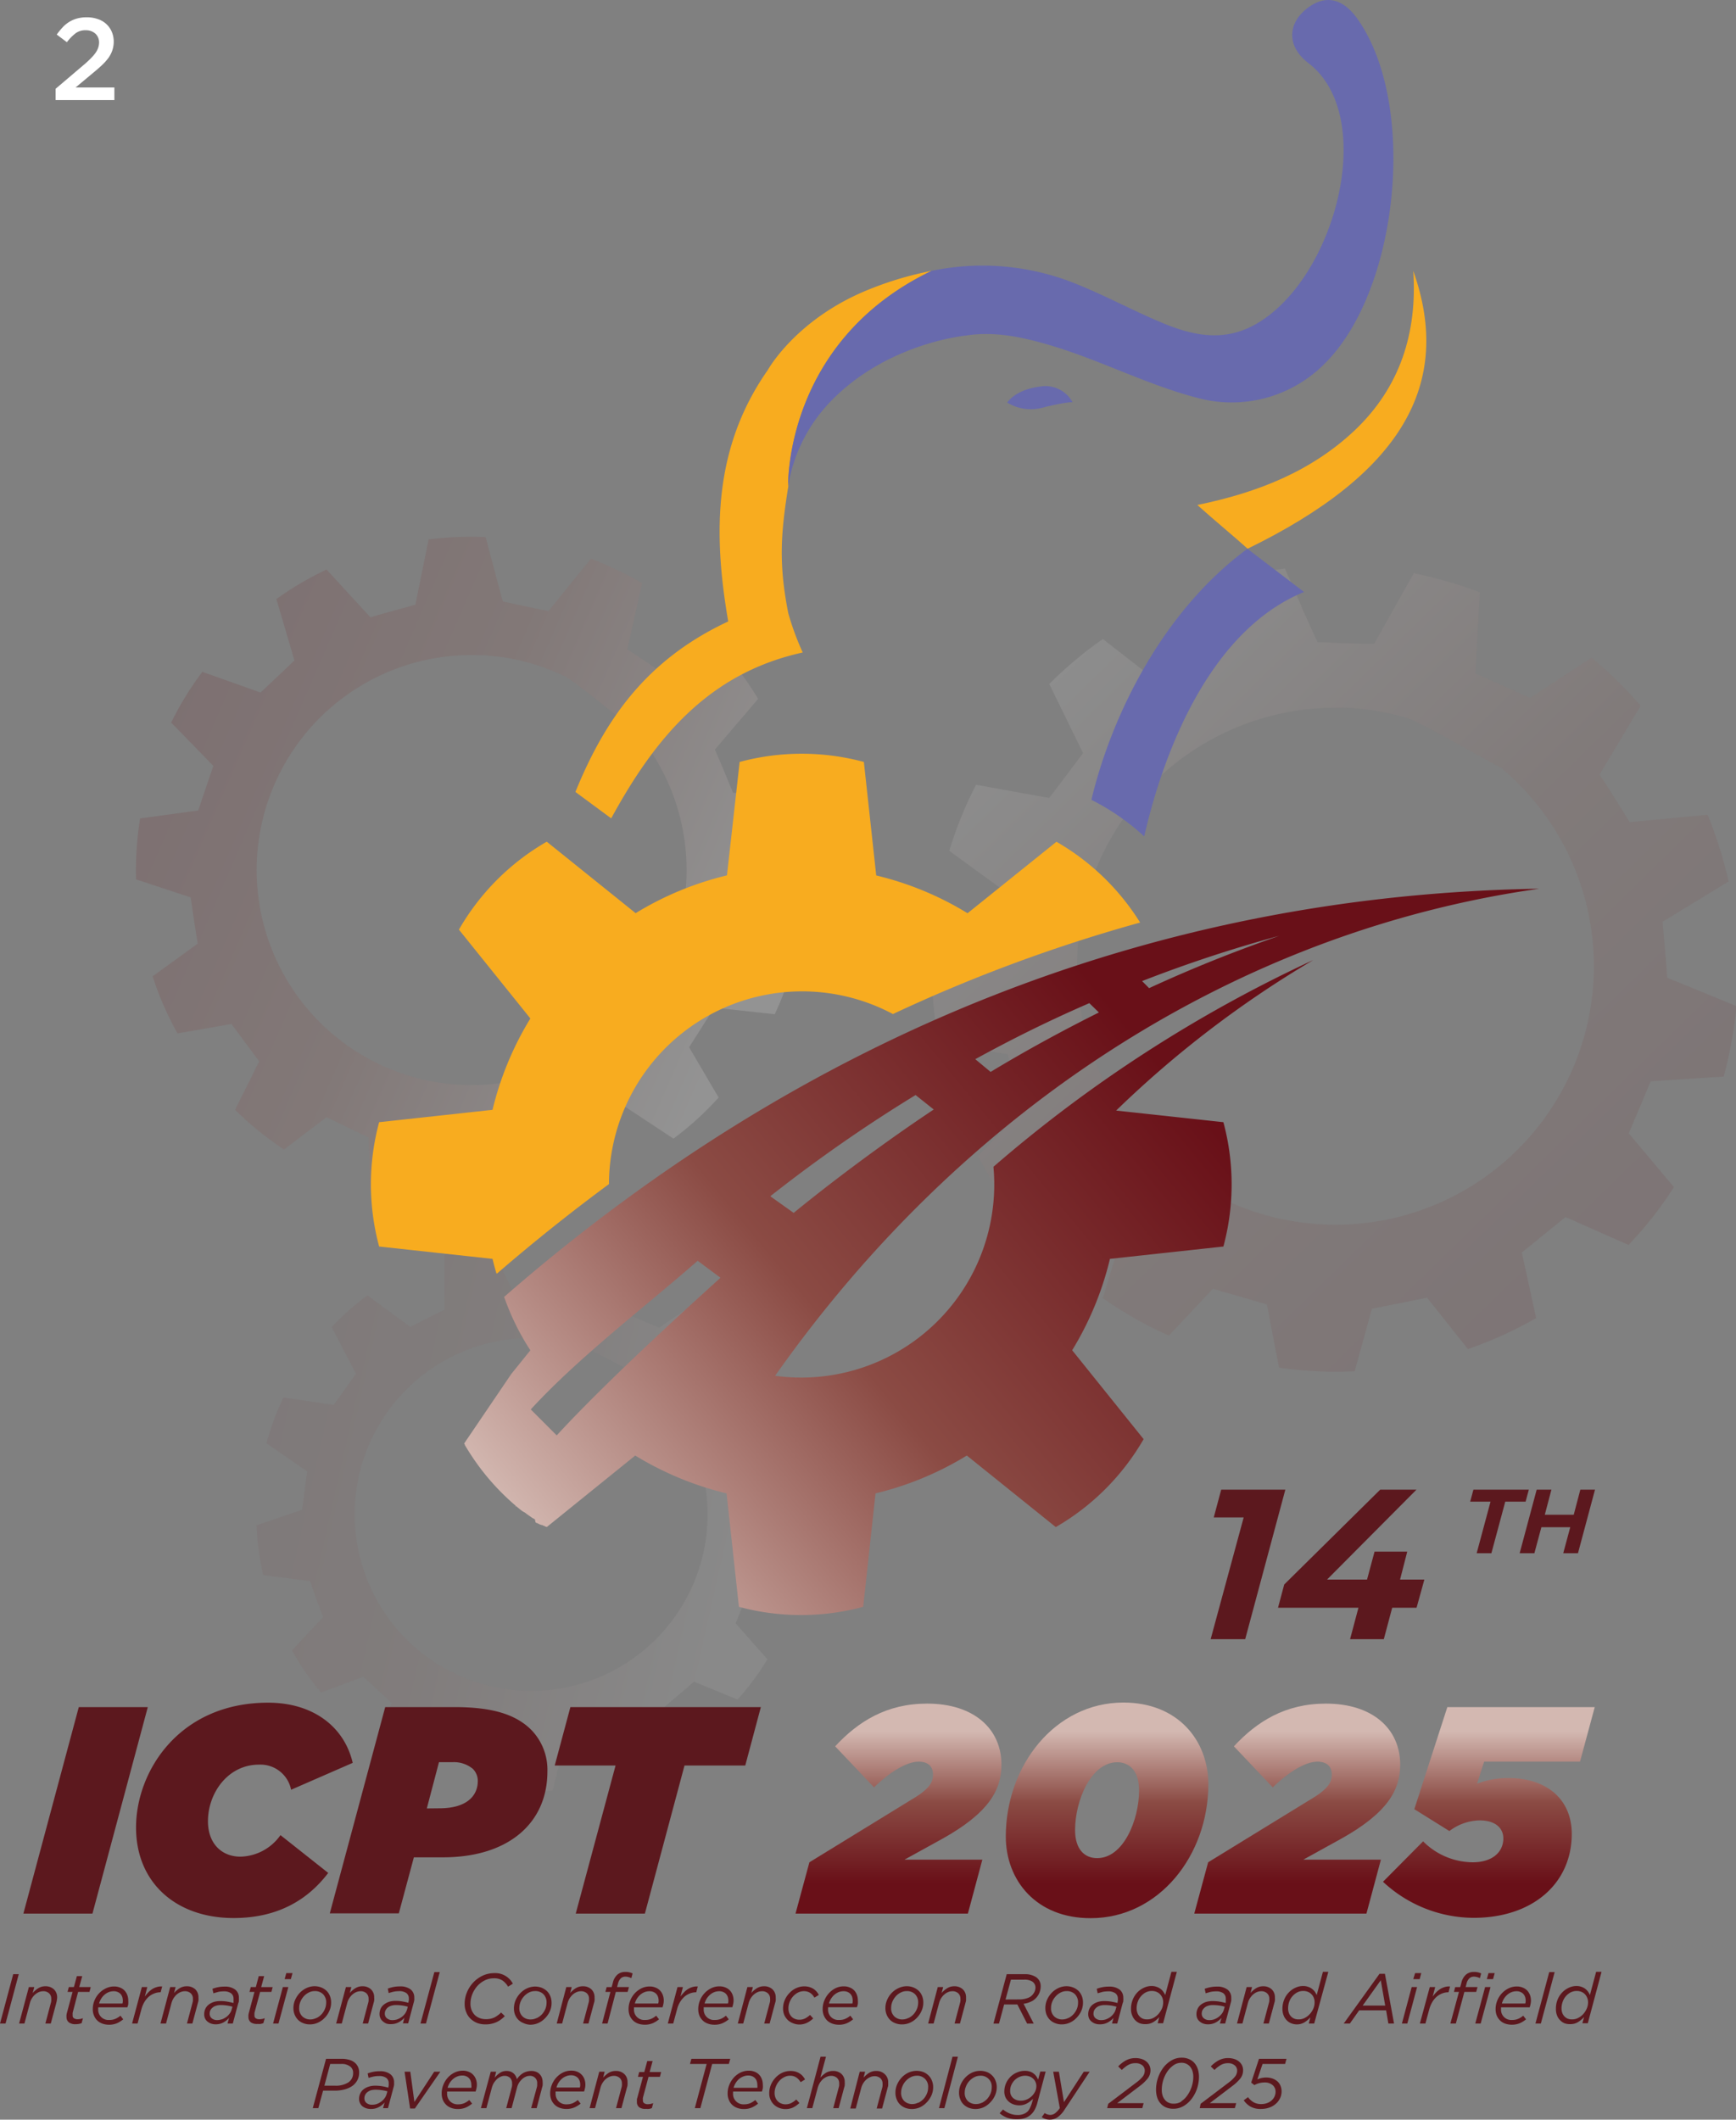 <svg xmlns="http://www.w3.org/2000/svg" xmlns:xlink="http://www.w3.org/1999/xlink" viewBox="0 0 262.87 320.86"><rect x="0" y="0" width="262.87" height="320.86" fill="#808080" stroke="none"/><defs><style>.cls-1{opacity:0.07;fill:url(#linear-gradient);}.cls-2{opacity:0.15;fill:url(#linear-gradient-2);}.cls-3{opacity:0.1;fill:url(#linear-gradient-3);}.cls-4,.cls-7{fill:#f8ac1f;}.cls-4,.cls-5{fill-rule:evenodd;}.cls-5{fill:url(#linear-gradient-4);}.cls-6{fill:#686aad;}.cls-8{fill:#5c181e;}.cls-9{fill:url(#linear-gradient-5);}.cls-10{fill:url(#linear-gradient-6);}.cls-11{fill:url(#linear-gradient-7);}.cls-12{fill:url(#linear-gradient-8);}.cls-13{fill:#fff;}</style><linearGradient id="linear-gradient" x1="2558.87" y1="483.08" x2="2642.14" y2="483.08" gradientTransform="matrix(-0.98, -0.22, -0.22, 0.98, 2723.57, 329.6)" gradientUnits="userSpaceOnUse"><stop offset="0" stop-color="#fff"/><stop offset="0.52" stop-color="#8b4b44"/><stop offset="1" stop-color="#691018"/></linearGradient><linearGradient id="linear-gradient-2" x1="2609.11" y1="627.74" x2="2710.54" y2="627.74" gradientTransform="matrix(-0.92, -0.4, -0.4, 0.92, 2758.49, 630.27)" xlink:href="#linear-gradient"/><linearGradient id="linear-gradient-3" x1="2476.06" y1="132" x2="2358.22" y2="163.57" gradientTransform="matrix(-0.86, -0.51, -0.51, 0.86, 2356.32, 1252.93)" xlink:href="#linear-gradient"/><linearGradient id="linear-gradient-4" x1="75.87" y1="248.87" x2="178.42" y2="164.29" gradientUnits="userSpaceOnUse"><stop offset="0.1" stop-color="#d3b8b1"/><stop offset="0.52" stop-color="#8b4b44"/><stop offset="1" stop-color="#691018"/></linearGradient><linearGradient id="linear-gradient-5" x1="136.04" y1="259.54" x2="136.04" y2="285.08" xlink:href="#linear-gradient-4"/><linearGradient id="linear-gradient-6" x1="167.64" y1="259.54" x2="167.64" y2="285.08" xlink:href="#linear-gradient-4"/><linearGradient id="linear-gradient-7" x1="196.42" y1="259.54" x2="196.42" y2="285.08" xlink:href="#linear-gradient-4"/><linearGradient id="linear-gradient-8" x1="225.47" y1="259.54" x2="225.47" y2="285.08" xlink:href="#linear-gradient-4"/></defs><g id="Layer_2" data-name="Layer 2"><g id="Layer_1-2" data-name="Layer 1"><path class="cls-1" d="M114.78,229.52c-.25-2.65-.32-3.11-.62-5.77l6.7-4.34a44.72,44.72,0,0,0-2.35-6.83l-8,1c-1.49-2.23-1.73-2.64-3.25-4.83l4.06-7.22a42.58,42.58,0,0,0-5.2-4.84L101,200.15l-1.2.84c-.69,3-1.32,5.23-2.76,7.32a3.19,3.19,0,0,1,.33.27,26.72,26.72,0,1,1-21.5-5.67c.51-.1,1-.17,1.54-.22l1-.09c.51,0,1-.06,1.54-.08a2.55,2.55,0,0,1,.48,0,16.05,16.05,0,0,1,2,.07,26.44,26.44,0,0,1,4.81.82c1.29.34,8.65,4.37,9.84,4.89,1.44-1.12,4.54-6.55,2.76-7.32l-5.57-2.34-.13-.05.07-1.94.06-2.47.12-4c-1.13-.39-2.25-.74-3.41-1-.78-.2-1.59-.39-2.39-.56l-1-.2-.55,1-3.37,6.38c-.24,0-.45,0-.65,0H80.79l-2.31,0h-.65l-.28-.54-1.25-2.59-1.08-2.19-1-2.15a40.58,40.58,0,0,0-6.9,1.65l0,8.27c-2.36,1.17-2.82,1.4-5.18,2.62l-6.5-4.78a40.93,40.93,0,0,0-5.42,4.79l3.68,7.07c-1.54,2.17-1.81,2.55-3.38,4.72l-7.59-1.13a39.33,39.33,0,0,0-2.58,6.93l6.18,4.27c-.38,2.67-.43,3.13-.78,5.8l-6.9,2.36a41.58,41.58,0,0,0,1,7.53l7.1.89c.88,2.48,1,3,2,5.44l-4.73,5.07a39.68,39.68,0,0,0,4.4,6.37l6.38-2.38c2,1.8,2.3,2.12,4.28,3.9l-1.79,6.46a40.19,40.19,0,0,0,6.89,3.69l4.42-4.95,5.62,1.47,1.44,6.5a41.79,41.79,0,0,0,7.82.17l1.61-6.52c2.6-.57,3.07-.68,5.67-1.28l4.36,5.2a40.33,40.33,0,0,0,7-3.39l-1.65-6.74c2-1.7,2.4-2,4.41-3.77l6.6,2.71a40.54,40.54,0,0,0,4.53-6.1l-4.81-5.43c1-2.51,1.14-2.93,2.13-5.44l7.53-.68a44,44,0,0,0,1.13-7.31Z"/><path class="cls-2" d="M112.41,140.08c.31-3.23.34-3.8.6-7.05l9-3.61a54.49,54.49,0,0,0-1.21-8.72L111,120c-1.25-3-1.44-3.56-2.75-6.53l6.55-7.68a50.92,50.92,0,0,0-5.09-7l-6.86,3-1.64.72c-1.52,3.41-2.8,5.94-5,8.1.11.15.24.27.33.4A32.55,32.55,0,1,1,72.17,99.16c.64,0,1.26,0,1.9.09l1.22.13c.61.06,1.23.17,1.85.26a4.93,4.93,0,0,1,.58.13,23.79,23.79,0,0,1,2.33.54,33.32,33.32,0,0,1,5.55,2.11c1.46.71,9.32,7.25,10.62,8.15,2-1,7-6.77,5-8.1-2.73-1.86-2.73-1.86-6.11-4.1a.6.6,0,0,0-.13-.09l.53-2.3L96.17,93l1.07-4.73c-1.26-.73-2.52-1.4-3.83-2-.89-.43-1.82-.85-2.73-1.23l-1.19-.48-.91,1.11-5.52,6.83a7.65,7.65,0,0,1-.78-.16l-2.6-.53c-.8-.17-1.58-.33-2.76-.6-.25-.06-.5-.09-.77-.16l-.21-.71L75.05,87l-.77-2.88-.74-2.82a49.62,49.62,0,0,0-8.64.36l-2,9.88c-3.09.85-3.69,1-6.81,1.91l-6.64-7.23a48.9,48.9,0,0,0-7.6,4.46l2.74,9.3c-2.36,2.24-2.76,2.63-5.14,4.85l-8.81-3.13a48.18,48.18,0,0,0-4.72,7.68l6.39,6.56c-1.07,3.1-1.24,3.63-2.29,6.75l-8.8,1.2a49.58,49.58,0,0,0-.62,9.22l8.27,2.73c.47,3.18.54,3.79,1.08,7l-6.84,4.95a48,48,0,0,0,3.77,8.64L35.05,155c1.94,2.61,2.26,3.08,4.21,5.66L35.6,168A49.35,49.35,0,0,0,43,174l6.45-4.89,6.36,3.08.2,8.1a49,49,0,0,0,9.31,2l3.45-7.4c3.24-.08,3.83-.1,7.08-.2l4,7.23a49.07,49.07,0,0,0,9.12-2.42l-.4-8.44c2.83-1.56,3.35-1.88,6.16-3.48l7.25,4.78a47.12,47.12,0,0,0,6.84-6.22l-4.47-7.61c1.76-2.77,2.05-3.24,3.82-6l9.15,1a53.13,53.13,0,0,0,3.07-8.47Z"/><path class="cls-3" d="M252.45,148c-.28-3.89-.36-4.56-.7-8.47l10-6.1a64.36,64.36,0,0,0-3.18-10.09l-11.79,1.11c-2.09-3.32-2.43-3.94-4.57-7.2l6.22-10.42A62.27,62.27,0,0,0,241,99.56l-7.54,4.91-1.79,1.19c-1.13,4.34-2.13,7.59-4.31,10.6.16.15.33.27.46.41a39.13,39.13,0,1,1-31.27-9.12c.76-.12,1.51-.22,2.28-.27l1.47-.09c.73-.06,1.49,0,2.25-.06a5.54,5.54,0,0,1,.71,0,27.45,27.45,0,0,1,2.86.18,39.46,39.46,0,0,1,7,1.39c1.86.54,12.5,6.72,14.22,7.53,2.14-1.57,6.88-9.42,4.31-10.6C228,104,228,104,223.58,102a1.51,1.51,0,0,0-.18-.09l.17-2.83.19-3.62.32-5.81c-1.64-.62-3.27-1.16-5-1.65-1.14-.33-2.32-.64-3.47-.9l-1.52-.34-.85,1.5-5.18,9.21c-.35,0-.65,0-1,0l-3.2-.1c-1,0-1.93-.08-3.39-.16-.3,0-.61,0-.95,0l-.38-.8-1.74-3.83L196,89.27l-1.44-3.2a59.09,59.09,0,0,0-10.17,2.16l-.4,12.11c-3.49,1.62-4.17,1.94-7.68,3.63L167,96.73a59.56,59.56,0,0,0-8.12,6.81L164,114c-2.35,3.13-2.75,3.67-5.13,6.79l-11.07-2a58.67,58.67,0,0,0-4.06,10l8.9,6.49c-.66,3.9-.74,4.56-1.36,8.47l-10.2,3.18a60.3,60.3,0,0,0,1.11,11.07l10.36,1.57c1.2,3.68,1.4,4.39,2.67,8.05L148.09,175a57.6,57.6,0,0,0,6.21,9.49l9.42-3.23c2.82,2.7,3.29,3.19,6.12,5.86L167,196.5a59.18,59.18,0,0,0,10,5.67l6.66-7.09,8.17,2.37,1.85,9.57a59.63,59.63,0,0,0,11.45.55l2.61-9.47c3.83-.75,4.52-.89,8.35-1.66l6.19,7.77a59.9,59.9,0,0,0,10.32-4.69l-2.16-9.93c3-2.42,3.59-2.91,6.61-5.36l9.55,4.22a58.38,58.38,0,0,0,6.87-8.75l-6.84-8.14,3.33-7.89,11.05-.7a65.21,65.21,0,0,0,1.93-10.67Z"/><path class="cls-4" d="M75.17,192.76c-.22-.73-.41-1.47-.59-2.2l-17.17-1.87a36.17,36.17,0,0,1,0-18.82L74.58,168a47.89,47.89,0,0,1,5.73-13.83L69.49,140.72a36.12,36.12,0,0,1,13.3-13.31l13.46,10.82a47.81,47.81,0,0,1,13.83-5.72L112,115.34a36.14,36.14,0,0,1,18.81,0l1.87,17.18a47.58,47.58,0,0,1,13.83,5.72l13.46-10.82a36.18,36.18,0,0,1,12.67,12.23,237.06,237.06,0,0,0-37.43,13.85,29.25,29.25,0,0,0-43,25.74q-8.65,6.38-16.94,13.53"/><path class="cls-5" d="M174,149.58c6.65-3.06,12.81-5.52,19.7-7.92a205.75,205.75,0,0,0-20.76,6.85Zm-24,12.68c5.34-3.23,10.87-6.24,16.4-9l-1.45-1.41c-6,2.6-11.52,5.33-17.27,8.48ZM120.18,183.6c6.46-5.28,14.35-11.09,21.21-15.65l-2.75-2.19a226.29,226.29,0,0,0-22,15.32ZM84.3,217.28c7.36-8,19.26-18.85,24.8-23.86l-3.46-2.57c-7.84,6.88-17.94,14.52-25.27,22.5Zm-8-20.93c46.54-40.57,99.68-60.91,156.77-61.82-45.54,6.44-87,33-115.7,73.73a29.23,29.23,0,0,0,33.06-31.64,206.43,206.43,0,0,1,48.42-31.29,158.91,158.91,0,0,0-29.84,22.78l16.24,1.76a36.18,36.18,0,0,1,0,18.82l-17.18,1.87a47.7,47.7,0,0,1-5.72,13.83l10.82,13.46a36.35,36.35,0,0,1-13.3,13.31l-13.47-10.83a47.89,47.89,0,0,1-13.83,5.73l-1.86,17.17a36.17,36.17,0,0,1-18.82,0l-1.87-17.17a48.12,48.12,0,0,1-13.83-5.73L82.8,231.15l-.1-.05-.08,0-.09-.05h0l-.09-.05-.09-.05-.08,0h0l-.09-.05-.08-.06-.08,0h0l-.09,0-.09-.06-.08,0h0l-.09-.06-.09-.06-.07,0h0l-.09-.06-.09-.05-.07,0,0,0-.09-.06-.08-.05L81,230l0,0-.09-.06-.08-.06-.06,0,0,0-.08-.06-.09-.06,0,0,0,0-.09-.05-.08-.06,0,0,0,0-.08-.06-.09-.06,0,0,0,0-.09-.06-.08-.06,0,0,0,0-.09-.06-.08-.06,0,0,0,0-.08-.06-.09-.06,0,0,0,0-.08-.06-.08-.07,0,0,0,0-.09-.06-.08-.06,0,0-.06,0-.08-.07-.08-.06,0,0-.06,0-.08-.07-.08-.06h0l-.07-.05-.08-.07-.08-.06h0l-.06-.05-.08-.07-.08-.06h0l-.07-.06-.08-.06-.07-.07h0l-.15-.12h0c-.11.07-.13,0-.07-.06a35.83,35.83,0,0,1-7.46-8.79l-.06-.09-.17-.29,0,0,0-.06-.06-.1-.06-.09h0L77.41,208l2.9-3.6A37.15,37.15,0,0,1,76.35,196.35Z"/><path class="cls-6" d="M152.51,60.94a6.9,6.9,0,0,0,5.62.7c3.58-.86,4.28-.75,4.28-.75a4.67,4.67,0,0,0-5-2.36C153.7,59,152.51,60.94,152.51,60.94Z"/><path class="cls-7" d="M214,41c.63,9.38-2,17.59-8.8,24.08-6.54,6.2-14.65,9.47-23.9,11.36,2.77,2.48,5.31,4.55,7.62,6.62C212.09,71.76,220.12,58.23,214,41Z"/><path class="cls-6" d="M188.89,83.07c-12.66,9.31-20.49,24.91-23.63,38a35.19,35.19,0,0,1,8,5.54c3-13.12,10.08-31.23,24.2-37Z"/><path class="cls-7" d="M141.07,41a51,51,0,0,0-9.25,2.72C120.59,48.15,116.27,56,116.27,56c-8.2,11.68-8.33,24.59-6,38.07C98,99.8,91.67,108.73,87.13,119.88l5.42,4c6.68-12.26,14.81-22,29-25.11a41.58,41.58,0,0,1-2.18-5.92c-1.52-7.66-1.11-12.3,0-19.25h0S118.68,51.73,141.07,41Z"/><path class="cls-6" d="M205.53,2.83C203.58.09,201-1.06,198,1.21s-3.25,5.76.11,8.33c10.6,8.09,4.09,32.63-7.87,39.48-4.78,2.77-9.46,1.83-14.06-.07s-9-4.32-13.61-6.13A37.74,37.74,0,0,0,141.07,41c-22.39,10.78-21.73,32.61-21.73,32.61h0v-.06a24.08,24.08,0,0,1,6.24-12.58c8.6-9.08,20.68-10.17,20.68-10.17,4.46-.73,9,.32,13.21,1.6,7.41,2.25,14.42,5.91,21.89,7.84a19.8,19.8,0,0,0,19.08-5.05C211.86,44.12,214.7,15.71,205.53,2.83Z"/><path class="cls-8" d="M194.63,225.49l-6.08,22.64h-5.23l5-18.43h-4.53l1.13-4.21Z"/><path class="cls-8" d="M214.5,243.37h-3.69l-1.27,4.76h-5.11l1.27-4.76H193.52l.94-3.52L209,225.49h5.49l-13.55,13.62H207l1.14-4.24h4.95L212,239.11h3.68Z"/><path class="cls-8" d="M225.7,227.31h-3.08l.49-1.82h8.39l-.49,1.82h-3.08l-2.1,7.81H223.6Z"/><path class="cls-8" d="M241.52,225.49l-2.58,9.63h-2.23l1.06-3.94H233.4l-1.06,3.94h-2.23l2.58-9.63h2.23l-1,3.8h4.38l1-3.8Z"/><path class="cls-8" d="M11.93,258.41H22.38L14,289.67H3.54Z"/><path class="cls-8" d="M20.6,276.63c0-8.53,6.56-18.89,20-18.89,6.74,0,11.52,3.58,12.81,9.11l-9.33,4.07a4.73,4.73,0,0,0-4.87-3.8c-4.69,0-7.72,4.29-7.72,8.57,0,3.44,2.14,5.36,4.91,5.36a7.62,7.62,0,0,0,6.07-3.26l7.23,5.72c-3.12,4.11-7.68,6.83-14.33,6.83C26.67,290.34,20.6,285,20.6,276.63Z"/><path class="cls-8" d="M58.33,258.41h10.5c5.76,0,9.28,1.12,11.61,3.44a8.66,8.66,0,0,1,2.45,6.3c0,7.81-5.89,13-15.81,13H62.67l-2.28,8.48H49.94Zm8.22,15.32c4,0,5.8-1.79,5.8-4.15a2.57,2.57,0,0,0-.76-1.83,4.49,4.49,0,0,0-3.12-1h-2l-1.84,7Z"/><path class="cls-8" d="M93.21,267.25H84l2.37-8.84h28.84l-2.36,8.84h-9.2l-6,22.42H87.18Z"/><path class="cls-9" d="M122.56,281.9l16-9.82c2.46-1.52,2.72-2.55,2.72-3.49,0-1.11-.67-1.92-2.18-1.92-1.79,0-4.38,1.57-6.75,3.89l-5.89-6.21c3.48-3.75,7.77-6.47,13.93-6.47,7.1,0,11.25,3.84,11.25,9.24,0,3.84-1.92,7.32-9,11.25l-5.68,3.13h11.79l-2.19,8.17H120.46Z"/><path class="cls-10" d="M152.3,278c0-10.72,7.46-20.28,17.81-20.28,8.27,0,12.86,5.76,12.86,12.37,0,10.72-7.45,20.27-17.81,20.27C156.9,290.38,152.3,284.62,152.3,278Zm20.18-7c0-2.95-1.47-4.24-3.3-4.24-4,0-6.39,5.85-6.39,10.27,0,2.95,1.48,4.24,3.31,4.24C170.11,281.32,172.48,275.47,172.48,271.05Z"/><path class="cls-11" d="M182.94,281.9l16-9.82c2.46-1.52,2.72-2.55,2.72-3.49,0-1.11-.67-1.92-2.18-1.92-1.79,0-4.38,1.57-6.75,3.89l-5.89-6.21c3.48-3.75,7.77-6.47,13.93-6.47,7.1,0,11.25,3.84,11.25,9.24,0,3.84-1.92,7.32-9,11.25l-5.67,3.13H209.1l-2.19,8.17H180.84Z"/><path class="cls-12" d="M209.42,284.85l6.07-6.12A10.71,10.71,0,0,0,223,281.9c3,0,4.64-1.56,4.64-3.62,0-1.51-1.16-2.72-3.57-2.72a7.78,7.78,0,0,0-4.6,1.61l-5.31-3.31,5-15.45h22.32l-2.23,8.26H224.73L223.66,270a13.19,13.19,0,0,1,4.78-.85c5.81,0,9.56,3.26,9.56,8.44,0,7.5-5.9,12.72-14.87,12.72A20.21,20.21,0,0,1,209.42,284.85Z"/><path class="cls-8" d="M2,298.84h.84l-2,7.47H0Z"/><path class="cls-8" d="M4.37,300.79h.82l-.24.9a3.57,3.57,0,0,1,.84-.72,1.94,1.94,0,0,1,1.09-.3,1.81,1.81,0,0,1,1.28.46,1.63,1.63,0,0,1,.49,1.25,2.18,2.18,0,0,1-.05.42c0,.15-.06.29-.09.44l-.82,3.07H6.87l.83-3.12a1.31,1.31,0,0,0,.06-.31,1.72,1.72,0,0,0,0-.31,1.08,1.08,0,0,0-.33-.84,1.26,1.26,0,0,0-.91-.31,1.77,1.77,0,0,0-.63.13,2.38,2.38,0,0,0-.58.37,2.54,2.54,0,0,0-.47.56,2.57,2.57,0,0,0-.31.72l-.83,3.11H2.89Z"/><path class="cls-8" d="M10.44,306.14a1,1,0,0,1-.37-.82,1.51,1.51,0,0,1,0-.3,2.33,2.33,0,0,1,.05-.28l.87-3.22h-.76l.19-.73h.77l.45-1.66h.81L12,300.79h1.74l-.19.73H11.83L11,304.69a1.3,1.3,0,0,0,0,.21c0,.07,0,.14,0,.2a.46.46,0,0,0,.21.42,1,1,0,0,0,.55.14,2.27,2.27,0,0,0,.8-.16l-.2.75a2.35,2.35,0,0,1-.88.16A1.61,1.61,0,0,1,10.44,306.14Z"/><path class="cls-8" d="M14.87,304v.11a1.55,1.55,0,0,0,1.67,1.66,2.27,2.27,0,0,0,.93-.17,3.06,3.06,0,0,0,.77-.48l.42.55a4.1,4.1,0,0,1-.92.58,3,3,0,0,1-1.24.24,2.87,2.87,0,0,1-1-.17,2.14,2.14,0,0,1-.78-.48,2.17,2.17,0,0,1-.49-.74,2.49,2.49,0,0,1-.18-1,3.37,3.37,0,0,1,.24-1.24A3.49,3.49,0,0,1,16,301a2.77,2.77,0,0,1,1.28-.3,2.27,2.27,0,0,1,.93.18,1.84,1.84,0,0,1,.66.45,2,2,0,0,1,.41.68,2.38,2.38,0,0,1,.14.81,3.29,3.29,0,0,1,0,.54c0,.17-.09.34-.14.5H14.88S14.87,303.91,14.87,304Zm3.67-.72a1.27,1.27,0,0,0,.06-.43,1.92,1.92,0,0,0-.08-.55,1.41,1.41,0,0,0-.25-.45,1.29,1.29,0,0,0-.44-.31,1.41,1.41,0,0,0-.61-.12,2.14,2.14,0,0,0-.76.14,2.28,2.28,0,0,0-.65.4,2.53,2.53,0,0,0-.49.59,2.8,2.8,0,0,0-.32.73Z"/><path class="cls-8" d="M21.48,300.79h.82l-.37,1.44a5,5,0,0,1,.54-.65,3.18,3.18,0,0,1,.61-.5,2.55,2.55,0,0,1,.7-.3,2.2,2.2,0,0,1,.78-.08l-.24.88h-.05a2.51,2.51,0,0,0-.89.17,2.89,2.89,0,0,0-.83.48,3.56,3.56,0,0,0-.67.8,4.38,4.38,0,0,0-.46,1.1l-.59,2.18H20Z"/><path class="cls-8" d="M25.77,300.79h.82l-.23.9a3.73,3.73,0,0,1,.83-.72,2,2,0,0,1,1.09-.3,1.83,1.83,0,0,1,1.29.46,1.66,1.66,0,0,1,.48,1.25,2.12,2.12,0,0,1,0,.42c0,.15-.06.29-.1.44l-.82,3.07h-.82l.83-3.12a2.05,2.05,0,0,0,.07-.31c0-.11,0-.22,0-.31a1.08,1.08,0,0,0-.33-.84,1.27,1.27,0,0,0-.91-.31,1.77,1.77,0,0,0-.63.13,2.43,2.43,0,0,0-.59.37,3.24,3.24,0,0,0-.47.56,2.9,2.9,0,0,0-.31.72l-.83,3.11H24.3Z"/><path class="cls-8" d="M32,306.33a1.77,1.77,0,0,1-.56-.3,1.36,1.36,0,0,1-.38-.47,1.39,1.39,0,0,1-.14-.66,1.9,1.9,0,0,1,.18-.83,1.73,1.73,0,0,1,.51-.63,2.61,2.61,0,0,1,.78-.4,3.37,3.37,0,0,1,1-.13,6.06,6.06,0,0,1,1.06.09c.33.06.64.13.91.2l0-.12a2,2,0,0,0,0-.26,1.18,1.18,0,0,0,0-.26,1,1,0,0,0-.37-.83,1.81,1.81,0,0,0-1.12-.29,4.15,4.15,0,0,0-.82.08l-.74.21-.14-.68a5.8,5.8,0,0,1,.84-.24,5,5,0,0,1,1-.09,2.5,2.5,0,0,1,1.6.45,1.51,1.51,0,0,1,.56,1.26,2.4,2.4,0,0,1,0,.37c0,.13,0,.26-.08.38l-.84,3.13h-.8l.24-.86a3.17,3.17,0,0,1-.89.71,2.46,2.46,0,0,1-1.17.27A2.09,2.09,0,0,1,32,306.33Zm1.62-.66a2.94,2.94,0,0,0,.63-.34,2.33,2.33,0,0,0,.52-.52,1.81,1.81,0,0,0,.32-.67l.11-.38a6.44,6.44,0,0,0-1.8-.25,2.3,2.3,0,0,0-.67.1,1.35,1.35,0,0,0-.52.27,1.17,1.17,0,0,0-.34.4,1.15,1.15,0,0,0-.12.53.88.88,0,0,0,.31.71,1.28,1.28,0,0,0,.86.27A2.1,2.1,0,0,0,33.57,305.67Z"/><path class="cls-8" d="M38,306.14a1,1,0,0,1-.38-.82,1.53,1.53,0,0,1,0-.3,2.33,2.33,0,0,1,.05-.28l.86-3.22h-.75l.19-.73h.77l.44-1.66H40l-.45,1.66h1.74l-.19.73H39.39l-.86,3.17,0,.21a1.41,1.41,0,0,0,0,.2.48.48,0,0,0,.2.42,1,1,0,0,0,.56.14,2.31,2.31,0,0,0,.8-.16l-.21.75a2.21,2.21,0,0,1-.42.12,2.15,2.15,0,0,1-.45,0A1.61,1.61,0,0,1,38,306.14Z"/><path class="cls-8" d="M42.83,300.79h.83l-1.49,5.52h-.82Zm.52-2.11h.94l-.25.91H43.1Z"/><path class="cls-8" d="M45.91,306.25a2.24,2.24,0,0,1-.79-.51,2.44,2.44,0,0,1-.51-.79,2.64,2.64,0,0,1-.18-1,3,3,0,0,1,.27-1.24,3.71,3.71,0,0,1,.7-1.05,3.54,3.54,0,0,1,1-.72,3,3,0,0,1,1.25-.28,2.82,2.82,0,0,1,1,.19,2.61,2.61,0,0,1,.8.51,2.29,2.29,0,0,1,.51.78,2.68,2.68,0,0,1,.18,1,3,3,0,0,1-.27,1.26,3.3,3.3,0,0,1-.71,1.05,3.24,3.24,0,0,1-1,.72,2.91,2.91,0,0,1-1.24.27A2.66,2.66,0,0,1,45.91,306.25Zm2-.77a2.43,2.43,0,0,0,.76-.55,2.67,2.67,0,0,0,.52-.81,2.42,2.42,0,0,0,.2-.95,1.74,1.74,0,0,0-.48-1.31,1.72,1.72,0,0,0-1.25-.46,1.91,1.91,0,0,0-.91.22,2.45,2.45,0,0,0-.75.57,2.79,2.79,0,0,0-.51.81,2.36,2.36,0,0,0-.19.94,1.68,1.68,0,0,0,.48,1.29,1.71,1.71,0,0,0,1.25.46A2,2,0,0,0,47.88,305.48Z"/><path class="cls-8" d="M52.38,300.79h.82l-.23.9a3.34,3.34,0,0,1,.83-.72,1.94,1.94,0,0,1,1.09-.3,1.81,1.81,0,0,1,1.28.46,1.63,1.63,0,0,1,.49,1.25,2.12,2.12,0,0,1,0,.42c0,.15-.07.29-.1.44l-.82,3.07h-.82l.83-3.12a1.31,1.31,0,0,0,.06-.31,1.72,1.72,0,0,0,0-.31,1.08,1.08,0,0,0-.33-.84,1.25,1.25,0,0,0-.9-.31,1.78,1.78,0,0,0-.64.13,2.38,2.38,0,0,0-.58.37,2.54,2.54,0,0,0-.47.56,2.57,2.57,0,0,0-.31.72l-.83,3.11H50.9Z"/><path class="cls-8" d="M58.55,306.33A1.72,1.72,0,0,1,58,306a1.26,1.26,0,0,1-.38-.47,1.4,1.4,0,0,1-.15-.66,1.9,1.9,0,0,1,.18-.83,1.66,1.66,0,0,1,.52-.63,2.67,2.67,0,0,1,.77-.4,3.44,3.44,0,0,1,1-.13,5.87,5.87,0,0,1,1,.09c.34.06.64.13.91.2l0-.12.06-.26a2.46,2.46,0,0,0,0-.26,1,1,0,0,0-.37-.83,1.84,1.84,0,0,0-1.13-.29,4,4,0,0,0-.81.08q-.37.09-.75.21l-.13-.68a5.8,5.8,0,0,1,.84-.24,4.88,4.88,0,0,1,1-.09,2.53,2.53,0,0,1,1.61.45,1.53,1.53,0,0,1,.56,1.26,2.4,2.4,0,0,1,0,.37,2.34,2.34,0,0,1-.09.38l-.83,3.13h-.8l.23-.86a2.91,2.91,0,0,1-.89.71,2.46,2.46,0,0,1-1.17.27A2.13,2.13,0,0,1,58.55,306.33Zm1.62-.66a3,3,0,0,0,.64-.34,2.56,2.56,0,0,0,.52-.52,2.18,2.18,0,0,0,.32-.67l.1-.38a6.79,6.79,0,0,0-.82-.18,7.5,7.5,0,0,0-1-.07,2.37,2.37,0,0,0-.68.1,1.51,1.51,0,0,0-.52.27,1.26,1.26,0,0,0-.33.4,1,1,0,0,0-.13.53.88.88,0,0,0,.32.71,1.28,1.28,0,0,0,.86.27A2.09,2.09,0,0,0,60.17,305.67Z"/><path class="cls-8" d="M65.77,298.52h.82l-2.09,7.79h-.83Z"/><path class="cls-8" d="M72.29,306.24a3.16,3.16,0,0,1-1-.62,2.7,2.7,0,0,1-.68-1,3.14,3.14,0,0,1-.25-1.3,4.36,4.36,0,0,1,.35-1.74,4.78,4.78,0,0,1,2.38-2.52,4.17,4.17,0,0,1,1.75-.38,3,3,0,0,1,2.82,1.6l-.73.45a2.81,2.81,0,0,0-.84-.93,2.29,2.29,0,0,0-1.32-.34,3.07,3.07,0,0,0-1.37.32,3.74,3.74,0,0,0-1.12.85,4.3,4.3,0,0,0-.76,1.23,3.91,3.91,0,0,0-.28,1.43,2.52,2.52,0,0,0,.18,1,2.36,2.36,0,0,0,.48.74,2.25,2.25,0,0,0,.74.46,2.61,2.61,0,0,0,.94.16,2.87,2.87,0,0,0,1.3-.27,4.13,4.13,0,0,0,1-.74l.56.55a5.45,5.45,0,0,1-.56.49,4.29,4.29,0,0,1-.66.4,3.76,3.76,0,0,1-.78.26,3.82,3.82,0,0,1-.92.1A3.59,3.59,0,0,1,72.29,306.24Z"/><path class="cls-8" d="M79.29,306.25a2.29,2.29,0,0,1-.8-.51A2.26,2.26,0,0,1,78,305a2.64,2.64,0,0,1-.18-1,3.17,3.17,0,0,1,.26-1.24,3.74,3.74,0,0,1,.71-1.05,3.29,3.29,0,0,1,1-.72,2.93,2.93,0,0,1,1.25-.28,2.86,2.86,0,0,1,1,.19,2.56,2.56,0,0,1,.79.51,2.29,2.29,0,0,1,.51.78,2.68,2.68,0,0,1,.18,1,3,3,0,0,1-.26,1.26,3.5,3.5,0,0,1-.72,1.05,3.2,3.2,0,0,1-1,.72,3,3,0,0,1-1.24.27A2.63,2.63,0,0,1,79.29,306.25Zm2-.77a2.68,2.68,0,0,0,.76-.55,2.88,2.88,0,0,0,.52-.81,2.41,2.41,0,0,0,.19-.95,1.74,1.74,0,0,0-.48-1.31A1.72,1.72,0,0,0,81,301.4a1.94,1.94,0,0,0-.91.22,2.41,2.41,0,0,0-.74.57,2.62,2.62,0,0,0-.52.81,2.54,2.54,0,0,0-.19.94,1.68,1.68,0,0,0,.48,1.29,1.72,1.72,0,0,0,1.25.46A2,2,0,0,0,81.26,305.48Z"/><path class="cls-8" d="M85.75,300.79h.82l-.23.9a3.73,3.73,0,0,1,.83-.72,2,2,0,0,1,1.09-.3,1.83,1.83,0,0,1,1.29.46,1.66,1.66,0,0,1,.48,1.25,2.12,2.12,0,0,1,0,.42c0,.15-.06.29-.1.44l-.82,3.07h-.82l.83-3.12a2.05,2.05,0,0,0,.07-.31c0-.11,0-.22,0-.31a1.08,1.08,0,0,0-.33-.84,1.27,1.27,0,0,0-.91-.31,1.77,1.77,0,0,0-.63.13,2.43,2.43,0,0,0-.59.37,3.24,3.24,0,0,0-.47.56,2.9,2.9,0,0,0-.31.72l-.83,3.11h-.82Z"/><path class="cls-8" d="M92.43,301.52h-.76l.19-.73h.76l.18-.66a2.29,2.29,0,0,1,.7-1.23,1.75,1.75,0,0,1,1.19-.4,2.32,2.32,0,0,1,1.1.23l-.19.71a2.19,2.19,0,0,0-.46-.17,1.63,1.63,0,0,0-.45-.06,1,1,0,0,0-.68.25,1.64,1.64,0,0,0-.43.8l-.14.53h1.8l-.2.73H93.25L92,306.31h-.83Z"/><path class="cls-8" d="M96,304v.11a1.55,1.55,0,0,0,1.67,1.66,2.27,2.27,0,0,0,.93-.17,3,3,0,0,0,.76-.48l.43.55a4.1,4.1,0,0,1-.92.58,3.21,3.21,0,0,1-2.25.07,2.1,2.1,0,0,1-.77-.48,2.36,2.36,0,0,1-.5-.74,2.69,2.69,0,0,1-.17-1,3.37,3.37,0,0,1,.24-1.24A3.49,3.49,0,0,1,97.09,301a2.77,2.77,0,0,1,1.28-.3,2.27,2.27,0,0,1,.93.18,1.84,1.84,0,0,1,.66.45,2,2,0,0,1,.41.68,2.38,2.38,0,0,1,.14.81,2.48,2.48,0,0,1-.06.54,4.07,4.07,0,0,1-.13.5H96A.49.49,0,0,0,96,304Zm3.67-.72a1.27,1.27,0,0,0,.06-.43,1.92,1.92,0,0,0-.08-.55,1.41,1.41,0,0,0-.25-.45,1.29,1.29,0,0,0-.44-.31,1.44,1.44,0,0,0-.61-.12,2.1,2.1,0,0,0-.76.14,2.28,2.28,0,0,0-.65.4,2.84,2.84,0,0,0-.5.59,2.77,2.77,0,0,0-.31.73Z"/><path class="cls-8" d="M102.59,300.79h.82l-.37,1.44a5,5,0,0,1,.54-.65,3.18,3.18,0,0,1,.61-.5,2.63,2.63,0,0,1,.69-.3,2.25,2.25,0,0,1,.78-.08l-.23.88h-.05a2.61,2.61,0,0,0-.9.17,3,3,0,0,0-.82.48,3.56,3.56,0,0,0-.67.8,4,4,0,0,0-.46,1.1l-.59,2.18h-.82Z"/><path class="cls-8" d="M106.56,304v.11a1.55,1.55,0,0,0,1.67,1.66,2.27,2.27,0,0,0,.93-.17,3,3,0,0,0,.76-.48l.43.55a4.1,4.1,0,0,1-.92.58,3,3,0,0,1-1.25.24,2.86,2.86,0,0,1-1-.17,2.06,2.06,0,0,1-.78-.48,2.36,2.36,0,0,1-.5-.74,2.69,2.69,0,0,1-.17-1,3.37,3.37,0,0,1,.24-1.24,3.49,3.49,0,0,1,1.69-1.88,2.77,2.77,0,0,1,1.28-.3,2.27,2.27,0,0,1,.93.18,1.84,1.84,0,0,1,.66.45,2,2,0,0,1,.41.68,2.38,2.38,0,0,1,.14.81,2.48,2.48,0,0,1-.06.54,4.07,4.07,0,0,1-.13.5h-4.33A.49.49,0,0,0,106.56,304Zm3.67-.72a1.27,1.27,0,0,0,.06-.43,1.92,1.92,0,0,0-.08-.55,1.41,1.41,0,0,0-.25-.45,1.29,1.29,0,0,0-.44-.31,1.44,1.44,0,0,0-.61-.12,2.1,2.1,0,0,0-.76.14,2.28,2.28,0,0,0-.65.4,2.84,2.84,0,0,0-.5.59,2.77,2.77,0,0,0-.31.73Z"/><path class="cls-8" d="M113.17,300.79H114l-.23.9a3.52,3.52,0,0,1,.83-.72,2,2,0,0,1,1.09-.3,1.81,1.81,0,0,1,1.28.46,1.63,1.63,0,0,1,.49,1.25,2.12,2.12,0,0,1,0,.42c0,.15-.06.29-.1.44l-.82,3.07h-.82l.83-3.12a1.31,1.31,0,0,0,.06-.31,1.8,1.8,0,0,0,0-.31,1.05,1.05,0,0,0-.34-.84,1.25,1.25,0,0,0-.9-.31,1.78,1.78,0,0,0-.64.13,2.38,2.38,0,0,0-.58.37,2.85,2.85,0,0,0-.47.56,2.9,2.9,0,0,0-.31.72l-.83,3.11h-.82Z"/><path class="cls-8" d="M120.09,306.27a2.39,2.39,0,0,1-.78-.47,2.49,2.49,0,0,1-.54-.76,2.53,2.53,0,0,1-.2-1,3.25,3.25,0,0,1,.26-1.28,3.45,3.45,0,0,1,.71-1.07,3.27,3.27,0,0,1,1-.73,3,3,0,0,1,1.25-.28,2.77,2.77,0,0,1,.78.11,2.71,2.71,0,0,1,.62.28,2.11,2.11,0,0,1,.47.42,2.63,2.63,0,0,1,.33.49l-.67.41a2.33,2.33,0,0,0-.26-.38,2,2,0,0,0-.34-.31,1.72,1.72,0,0,0-.43-.21,1.89,1.89,0,0,0-.56-.08,2,2,0,0,0-.89.21,2.52,2.52,0,0,0-.75.58,2.76,2.76,0,0,0-.51.83,2.53,2.53,0,0,0-.19,1,1.81,1.81,0,0,0,.13.72,1.6,1.6,0,0,0,.36.54,1.39,1.39,0,0,0,.53.33,1.66,1.66,0,0,0,.62.11,1.93,1.93,0,0,0,.88-.19,3.67,3.67,0,0,0,.75-.53l.48.53a3.8,3.8,0,0,1-.94.66,2.73,2.73,0,0,1-1.21.26A2.69,2.69,0,0,1,120.09,306.27Z"/><path class="cls-8" d="M125.39,304v.11a1.55,1.55,0,0,0,1.67,1.66,2.21,2.21,0,0,0,.93-.17,3.06,3.06,0,0,0,.77-.48l.42.55a3.89,3.89,0,0,1-.92.58,2.92,2.92,0,0,1-1.24.24,2.87,2.87,0,0,1-1-.17,2.22,2.22,0,0,1-.78-.48,2.33,2.33,0,0,1-.49-.74,2.49,2.49,0,0,1-.18-1,3.37,3.37,0,0,1,.24-1.24,3.73,3.73,0,0,1,.67-1.1,3.55,3.55,0,0,1,1-.78,2.81,2.81,0,0,1,1.29-.3,2.25,2.25,0,0,1,.92.18,1.88,1.88,0,0,1,.67.45,2.11,2.11,0,0,1,.4.68,2.38,2.38,0,0,1,.14.81,3.29,3.29,0,0,1,0,.54,4.1,4.1,0,0,1-.14.5H125.4S125.39,303.91,125.39,304Zm3.68-.72a1.63,1.63,0,0,0,.05-.43,1.92,1.92,0,0,0-.08-.55,1.2,1.2,0,0,0-.68-.76,1.49,1.49,0,0,0-.62-.12,2.14,2.14,0,0,0-.76.14,2.42,2.42,0,0,0-.65.4,2.8,2.8,0,0,0-.81,1.32Z"/><path class="cls-8" d="M135.55,306.25a2.24,2.24,0,0,1-.79-.51,2.44,2.44,0,0,1-.51-.79,2.64,2.64,0,0,1-.18-1,3,3,0,0,1,.27-1.24,3.4,3.4,0,0,1,1.73-1.77,3,3,0,0,1,1.25-.28,2.82,2.82,0,0,1,1,.19,2.74,2.74,0,0,1,.8.51,2.29,2.29,0,0,1,.51.78,2.68,2.68,0,0,1,.18,1,3,3,0,0,1-.27,1.26,3.47,3.47,0,0,1-.71,1.05,3.24,3.24,0,0,1-1,.72,2.91,2.91,0,0,1-1.24.27A2.66,2.66,0,0,1,135.55,306.25Zm2-.77a2.43,2.43,0,0,0,.76-.55,2.67,2.67,0,0,0,.52-.81,2.42,2.42,0,0,0,.2-.95,1.74,1.74,0,0,0-.48-1.31,1.72,1.72,0,0,0-1.25-.46,1.91,1.91,0,0,0-.91.22,2.33,2.33,0,0,0-.75.57,2.79,2.79,0,0,0-.51.81,2.36,2.36,0,0,0-.19.94,1.68,1.68,0,0,0,.48,1.29,1.71,1.71,0,0,0,1.25.46A2,2,0,0,0,137.52,305.48Z"/><path class="cls-8" d="M142,300.79h.82l-.24.9a3.57,3.57,0,0,1,.84-.72,1.94,1.94,0,0,1,1.09-.3,1.81,1.81,0,0,1,1.28.46,1.63,1.63,0,0,1,.49,1.25,3.29,3.29,0,0,1,0,.42c0,.15-.07.29-.1.44l-.82,3.07h-.82l.83-3.12a1.31,1.31,0,0,0,.06-.31,1.72,1.72,0,0,0,0-.31,1.08,1.08,0,0,0-.33-.84,1.25,1.25,0,0,0-.9-.31,1.78,1.78,0,0,0-.64.13,2.38,2.38,0,0,0-.58.37,2.54,2.54,0,0,0-.47.56,2.57,2.57,0,0,0-.31.72l-.83,3.11h-.83Z"/><path class="cls-8" d="M152.44,298.84h2.69a3.1,3.1,0,0,1,1.7.41,1.61,1.61,0,0,1,.74,1.16,2.58,2.58,0,0,1-1.18,2.44,3.79,3.79,0,0,1-1.4.47l1.54,3h-1l-1.48-2.9h-2l-.78,2.9h-.84Zm1.84,3.82a3.62,3.62,0,0,0,1.4-.24,1.64,1.64,0,0,0,.81-.65,1.51,1.51,0,0,0,.3-1,1.07,1.07,0,0,0-.47-.81,2.18,2.18,0,0,0-1.24-.29h-2l-.82,3Z"/><path class="cls-8" d="M159.77,306.25a2.29,2.29,0,0,1-.8-.51,2.44,2.44,0,0,1-.51-.79,2.86,2.86,0,0,1-.17-1,3.17,3.17,0,0,1,.26-1.24,3.71,3.71,0,0,1,.7-1.05,3.54,3.54,0,0,1,1-.72,3,3,0,0,1,1.25-.28,2.82,2.82,0,0,1,1,.19,2.61,2.61,0,0,1,.8.51,2.29,2.29,0,0,1,.51.78,2.68,2.68,0,0,1,.18,1,3.19,3.19,0,0,1-.26,1.26,3.5,3.5,0,0,1-.72,1.05,3.2,3.2,0,0,1-1,.72,3,3,0,0,1-1.24.27A2.63,2.63,0,0,1,159.77,306.25Zm2-.77a2.5,2.5,0,0,0,.75-.55,2.91,2.91,0,0,0,.53-.81,2.41,2.41,0,0,0,.19-.95,1.74,1.74,0,0,0-.48-1.31,1.72,1.72,0,0,0-1.25-.46,1.94,1.94,0,0,0-.91.22,2.41,2.41,0,0,0-.74.57,2.62,2.62,0,0,0-.52.81,2.36,2.36,0,0,0-.19.94,1.68,1.68,0,0,0,.48,1.29,1.72,1.72,0,0,0,1.25.46A2,2,0,0,0,161.74,305.48Z"/><path class="cls-8" d="M165.86,306.33a1.72,1.72,0,0,1-.55-.3,1.38,1.38,0,0,1-.39-.47,1.53,1.53,0,0,1-.14-.66,1.9,1.9,0,0,1,.18-.83,1.73,1.73,0,0,1,.51-.63,2.61,2.61,0,0,1,.78-.4,3.42,3.42,0,0,1,1-.13,6,6,0,0,1,1.06.09c.34.06.64.13.91.2l0-.12a2,2,0,0,0,.05-.26,1.22,1.22,0,0,0,0-.26,1,1,0,0,0-.37-.83,1.84,1.84,0,0,0-1.13-.29,4.15,4.15,0,0,0-.82.08l-.74.21-.14-.68a5.93,5.93,0,0,1,.85-.24,4.88,4.88,0,0,1,1-.09,2.53,2.53,0,0,1,1.61.45,1.53,1.53,0,0,1,.56,1.26,1.61,1.61,0,0,1,0,.37c0,.13,0,.26-.08.38l-.83,3.13h-.8l.23-.86a3,3,0,0,1-.89.71,2.46,2.46,0,0,1-1.17.27A2.09,2.09,0,0,1,165.86,306.33Zm1.62-.66a3,3,0,0,0,.64-.34,2.52,2.52,0,0,0,.51-.52,1.81,1.81,0,0,0,.32-.67l.11-.38a7.24,7.24,0,0,0-.82-.18,7.5,7.5,0,0,0-1-.07,2.37,2.37,0,0,0-.68.1,1.43,1.43,0,0,0-.52.27,1.45,1.45,0,0,0-.34.4,1.15,1.15,0,0,0-.12.53.88.88,0,0,0,.32.71,1.27,1.27,0,0,0,.86.27A2.09,2.09,0,0,0,167.48,305.67Z"/><path class="cls-8" d="M172.58,306.27a2,2,0,0,1-.7-.48,2.15,2.15,0,0,1-.45-.73,2.49,2.49,0,0,1-.17-1,3.58,3.58,0,0,1,.26-1.36,3.48,3.48,0,0,1,.68-1.08,3.15,3.15,0,0,1,1-.72,2.64,2.64,0,0,1,1.17-.27,2.19,2.19,0,0,1,.75.12,1.93,1.93,0,0,1,.59.3,1.76,1.76,0,0,1,.43.43,3,3,0,0,1,.3.52l.94-3.52h.82l-2.08,7.79h-.82l.24-.94a3.86,3.86,0,0,1-.9.76,2.19,2.19,0,0,1-1.18.31A2.29,2.29,0,0,1,172.58,306.27Zm2-.78a2.7,2.7,0,0,0,.78-.57,3.19,3.19,0,0,0,.56-.83,2.37,2.37,0,0,0,.21-1,1.81,1.81,0,0,0-.12-.67,1.68,1.68,0,0,0-.35-.54,1.58,1.58,0,0,0-.54-.37,1.94,1.94,0,0,0-.7-.13,2,2,0,0,0-.91.21,2.43,2.43,0,0,0-.73.58,2.53,2.53,0,0,0-.49.83,2.87,2.87,0,0,0-.18,1,1.92,1.92,0,0,0,.12.69,1.35,1.35,0,0,0,.32.53,1.42,1.42,0,0,0,.49.35,1.67,1.67,0,0,0,.63.11A2,2,0,0,0,174.59,305.49Z"/><path class="cls-8" d="M182.25,306.33a1.72,1.72,0,0,1-.55-.3,1.38,1.38,0,0,1-.39-.47,1.53,1.53,0,0,1-.14-.66,1.9,1.9,0,0,1,.18-.83,1.73,1.73,0,0,1,.51-.63,2.61,2.61,0,0,1,.78-.4,3.42,3.42,0,0,1,1-.13,6,6,0,0,1,1.06.09c.33.06.64.13.91.2l0-.12a2,2,0,0,0,0-.26,1.18,1.18,0,0,0,0-.26,1,1,0,0,0-.36-.83,1.84,1.84,0,0,0-1.13-.29,4.15,4.15,0,0,0-.82.08l-.74.21-.14-.68a5.58,5.58,0,0,1,.85-.24,4.81,4.81,0,0,1,1-.09,2.48,2.48,0,0,1,1.6.45,1.51,1.51,0,0,1,.57,1.26,2.46,2.46,0,0,1,0,.37c0,.13-.05.26-.08.38l-.84,3.13h-.8l.24-.86a3,3,0,0,1-.89.71,2.46,2.46,0,0,1-1.17.27A2.09,2.09,0,0,1,182.25,306.33Zm1.62-.66a2.72,2.72,0,0,0,.63-.34,2.33,2.33,0,0,0,.52-.52,1.81,1.81,0,0,0,.32-.67l.11-.38a7.24,7.24,0,0,0-.82-.18,7.5,7.5,0,0,0-1-.07,2.37,2.37,0,0,0-.68.1,1.35,1.35,0,0,0-.52.27,1.45,1.45,0,0,0-.34.4,1.15,1.15,0,0,0-.12.53.88.88,0,0,0,.32.71,1.26,1.26,0,0,0,.85.27A2.1,2.1,0,0,0,183.87,305.67Z"/><path class="cls-8" d="M188.77,300.79h.82l-.23.9a3.52,3.52,0,0,1,.83-.72,2,2,0,0,1,1.09-.3,1.81,1.81,0,0,1,1.28.46,1.63,1.63,0,0,1,.49,1.25,2.12,2.12,0,0,1,0,.42c0,.15-.06.29-.1.44l-.82,3.07h-.82l.83-3.12a1.31,1.31,0,0,0,.06-.31,1.8,1.8,0,0,0,0-.31,1.05,1.05,0,0,0-.34-.84,1.25,1.25,0,0,0-.9-.31,1.78,1.78,0,0,0-.64.13,2.38,2.38,0,0,0-.58.37,2.85,2.85,0,0,0-.47.56,2.57,2.57,0,0,0-.31.72l-.83,3.11h-.82Z"/><path class="cls-8" d="M195.51,306.27a1.87,1.87,0,0,1-.69-.48,2,2,0,0,1-.46-.73,2.69,2.69,0,0,1-.17-1,3.58,3.58,0,0,1,.26-1.36,3.33,3.33,0,0,1,.69-1.08,3.11,3.11,0,0,1,1-.72,2.67,2.67,0,0,1,1.17-.27,2.24,2.24,0,0,1,.76.12,1.88,1.88,0,0,1,.58.3,2,2,0,0,1,.44.43,3.81,3.81,0,0,1,.29.52l.94-3.52h.82L199,306.31h-.82l.24-.94a3.86,3.86,0,0,1-.9.76,2.19,2.19,0,0,1-1.18.31A2.29,2.29,0,0,1,195.51,306.27Zm2-.78a2.57,2.57,0,0,0,.78-.57,3,3,0,0,0,.56-.83,2.37,2.37,0,0,0,.21-1,1.81,1.81,0,0,0-.12-.67,1.53,1.53,0,0,0-.35-.54,1.58,1.58,0,0,0-.54-.37,1.94,1.94,0,0,0-.7-.13,2,2,0,0,0-.91.21,2.56,2.56,0,0,0-.73.58,2.53,2.53,0,0,0-.49.83,3.1,3.1,0,0,0-.17,1,1.92,1.92,0,0,0,.11.69,1.35,1.35,0,0,0,.32.53,1.37,1.37,0,0,0,.5.35,1.61,1.61,0,0,0,.63.11A2,2,0,0,0,197.52,305.49Z"/><path class="cls-8" d="M208.89,298.78h.82l1.38,7.53h-.86l-.34-2h-4.08l-1.41,2h-.93Zm.86,4.81-.67-3.83-2.74,3.83Z"/><path class="cls-8" d="M213.76,300.79h.82l-1.48,5.52h-.82Zm.52-2.11h.93l-.24.91H214Z"/><path class="cls-8" d="M216.5,300.79h.82l-.38,1.44a5,5,0,0,1,.54-.65,3.24,3.24,0,0,1,.62-.5,2.63,2.63,0,0,1,.69-.3,2.2,2.2,0,0,1,.78-.08l-.23.88h-.06a2.55,2.55,0,0,0-.89.17,2.84,2.84,0,0,0-.82.48,3.31,3.31,0,0,0-.67.8,4.39,4.39,0,0,0-.47,1.1l-.59,2.18H215Z"/><path class="cls-8" d="M220.92,301.52h-.76l.19-.73h.76l.18-.66a2.29,2.29,0,0,1,.7-1.23,1.77,1.77,0,0,1,1.19-.4,2.32,2.32,0,0,1,1.1.23l-.19.71a2.19,2.19,0,0,0-.46-.17,1.63,1.63,0,0,0-.45-.06,1,1,0,0,0-.68.25,1.64,1.64,0,0,0-.43.8l-.14.53h1.8l-.2.73h-1.79l-1.29,4.79h-.83Z"/><path class="cls-8" d="M224.88,300.79h.82l-1.49,5.52h-.82Zm.51-2.11h.94l-.25.91h-.94Z"/><path class="cls-8" d="M227.29,304v.11a1.55,1.55,0,0,0,1.67,1.66,2.19,2.19,0,0,0,.92-.17,2.89,2.89,0,0,0,.77-.48l.43.55a4.1,4.1,0,0,1-.92.58,3.21,3.21,0,0,1-2.25.07,2.1,2.1,0,0,1-.77-.48,2.36,2.36,0,0,1-.5-.74,2.69,2.69,0,0,1-.17-1,3.37,3.37,0,0,1,.24-1.24A3.49,3.49,0,0,1,228.4,301a2.77,2.77,0,0,1,1.28-.3,2.19,2.19,0,0,1,.92.18,1.88,1.88,0,0,1,.67.45,2.13,2.13,0,0,1,.41.68,2.38,2.38,0,0,1,.14.81,2.48,2.48,0,0,1-.06.54,2.85,2.85,0,0,1-.14.5H227.3A.49.49,0,0,0,227.29,304Zm3.67-.72a1.27,1.27,0,0,0,.06-.43,1.92,1.92,0,0,0-.08-.55,1.41,1.41,0,0,0-.25-.45,1.29,1.29,0,0,0-.44-.31,1.44,1.44,0,0,0-.61-.12,2.1,2.1,0,0,0-.76.14,2.28,2.28,0,0,0-.65.4,2.84,2.84,0,0,0-.5.59,2.77,2.77,0,0,0-.31.73Z"/><path class="cls-8" d="M234.59,298.52h.82l-2.09,7.79h-.82Z"/><path class="cls-8" d="M236.91,306.27a2,2,0,0,1-.69-.48,2,2,0,0,1-.46-.73,2.69,2.69,0,0,1-.16-1,3.58,3.58,0,0,1,.25-1.36,3.33,3.33,0,0,1,.69-1.08,3.15,3.15,0,0,1,1-.72,2.63,2.63,0,0,1,1.16-.27,2.2,2.2,0,0,1,.76.12,2,2,0,0,1,1,.73,2.44,2.44,0,0,1,.29.52l.94-3.52h.82l-2.08,7.79h-.82l.25-.94a4.13,4.13,0,0,1-.91.76,2.16,2.16,0,0,1-1.18.31A2.29,2.29,0,0,1,236.91,306.27Zm2-.78a2.61,2.61,0,0,0,.79-.57,3.16,3.16,0,0,0,.55-.83,2.38,2.38,0,0,0,.22-1,1.82,1.82,0,0,0-.13-.67,1.66,1.66,0,0,0-.34-.54,1.58,1.58,0,0,0-.54-.37,2,2,0,0,0-.7-.13,2.07,2.07,0,0,0-.92.21,2.56,2.56,0,0,0-.73.58,2.51,2.51,0,0,0-.48.83,2.87,2.87,0,0,0-.18,1,2.17,2.17,0,0,0,.11.69,1.49,1.49,0,0,0,.82.88,1.61,1.61,0,0,0,.63.11A1.93,1.93,0,0,0,238.92,305.49Z"/><path class="cls-8" d="M49.37,311.65h2.34a4.11,4.11,0,0,1,1.23.17,2.12,2.12,0,0,1,.9.52,1.88,1.88,0,0,1,.54,1.39,2.42,2.42,0,0,1-.27,1.16,2.57,2.57,0,0,1-.75.86,3.7,3.7,0,0,1-1.17.53,5.8,5.8,0,0,1-1.5.19H48.92l-.72,2.65h-.84Zm1.38,4.07a3.55,3.55,0,0,0,2-.5,1.66,1.66,0,0,0,.72-1.43,1.19,1.19,0,0,0-.34-.89,2.06,2.06,0,0,0-1.49-.47H50l-.88,3.29Z"/><path class="cls-8" d="M55.46,319.14a2,2,0,0,1-.56-.29,1.37,1.37,0,0,1-.38-.48,1.4,1.4,0,0,1-.15-.66,1.91,1.91,0,0,1,.19-.83,1.73,1.73,0,0,1,.51-.63,2.38,2.38,0,0,1,.78-.39,3.06,3.06,0,0,1,1-.14,6.06,6.06,0,0,1,1.06.09,8.59,8.59,0,0,1,.9.21l0-.13a1.72,1.72,0,0,0,.05-.26,2.5,2.5,0,0,0,0-.25,1,1,0,0,0-.37-.84,1.81,1.81,0,0,0-1.12-.28,3.51,3.51,0,0,0-.82.08,6.77,6.77,0,0,0-.74.2l-.14-.68a5.8,5.8,0,0,1,.84-.24,4.91,4.91,0,0,1,1-.09,2.5,2.5,0,0,1,1.6.45,1.52,1.52,0,0,1,.56,1.26,2.4,2.4,0,0,1,0,.37,2.74,2.74,0,0,1-.09.39l-.83,3.12H58l.24-.86a2.92,2.92,0,0,1-.9.71,2.39,2.39,0,0,1-1.16.27A2.09,2.09,0,0,1,55.46,319.14Zm1.62-.66a2.56,2.56,0,0,0,.63-.34,2.14,2.14,0,0,0,.52-.52,1.84,1.84,0,0,0,.32-.66l.11-.39a5.77,5.77,0,0,0-.83-.17,6,6,0,0,0-1-.07,2.43,2.43,0,0,0-.68.09,1.76,1.76,0,0,0-.51.27,1.16,1.16,0,0,0-.46.93.86.86,0,0,0,.31.71,1.28,1.28,0,0,0,.86.27A2.1,2.1,0,0,0,57.08,318.48Z"/><path class="cls-8" d="M61.26,313.6h.87l.62,4.58,3-4.58h.93l-3.86,5.57h-.72Z"/><path class="cls-8" d="M67.7,316.76v.11a1.63,1.63,0,0,0,.45,1.21,1.6,1.6,0,0,0,1.21.46,2.38,2.38,0,0,0,.93-.17,3.51,3.51,0,0,0,.77-.48l.43.54a4.1,4.1,0,0,1-.92.58,3,3,0,0,1-1.25.24,2.73,2.73,0,0,1-1-.17,2.1,2.1,0,0,1-.77-.48,2.25,2.25,0,0,1-.5-.74,2.69,2.69,0,0,1-.17-1,3.37,3.37,0,0,1,.24-1.24,3.53,3.53,0,0,1,.67-1.1,3.35,3.35,0,0,1,1-.77,2.77,2.77,0,0,1,1.28-.3,2.19,2.19,0,0,1,.92.17,1.78,1.78,0,0,1,.67.46,2,2,0,0,1,.41.67,2.46,2.46,0,0,1,.14.81,2.35,2.35,0,0,1-.06.54,3.23,3.23,0,0,1-.14.51H67.71A.37.37,0,0,0,67.7,316.76Zm3.67-.72a1.3,1.3,0,0,0,0-.43,1.67,1.67,0,0,0-.08-.55,1.11,1.11,0,0,0-.25-.45,1.16,1.16,0,0,0-.43-.31,1.44,1.44,0,0,0-.61-.12,2,2,0,0,0-.77.15,2.12,2.12,0,0,0-.64.39,2.84,2.84,0,0,0-.5.59,2.77,2.77,0,0,0-.31.73Z"/><path class="cls-8" d="M74.31,313.6h.82l-.23.9a4.17,4.17,0,0,1,.8-.72,1.74,1.74,0,0,1,1-.29,1.68,1.68,0,0,1,.62.1,1.62,1.62,0,0,1,.46.28,1.35,1.35,0,0,1,.31.4,1.43,1.43,0,0,1,.18.47,2.92,2.92,0,0,1,.93-.92,2.48,2.48,0,0,1,1.29-.33,1.83,1.83,0,0,1,.68.12,1.4,1.4,0,0,1,.53.35,1.53,1.53,0,0,1,.35.54,1.92,1.92,0,0,1,.12.69,2.18,2.18,0,0,1,0,.42c0,.15-.07.3-.1.44l-.81,3.07h-.83l.85-3.12a1.31,1.31,0,0,0,.06-.31c0-.11,0-.21,0-.31a1.06,1.06,0,0,0-1.14-1.15,1.47,1.47,0,0,0-.61.14,2,2,0,0,0-.55.37,2.81,2.81,0,0,0-.46.56,2.59,2.59,0,0,0-.29.71l-.82,3.11h-.82l.83-3.12a1.31,1.31,0,0,0,.06-.31,1.67,1.67,0,0,0,0-.31,1.14,1.14,0,0,0-.3-.84,1.16,1.16,0,0,0-.85-.31,1.39,1.39,0,0,0-.6.14,2,2,0,0,0-.55.37,3.2,3.2,0,0,0-.46.56,3,3,0,0,0-.3.71l-.83,3.11h-.83Z"/><path class="cls-8" d="M84.13,316.76v.11a1.63,1.63,0,0,0,.45,1.21,1.61,1.61,0,0,0,1.22.46,2.36,2.36,0,0,0,.92-.17,3.51,3.51,0,0,0,.77-.48l.43.54A4.1,4.1,0,0,1,87,319a3,3,0,0,1-1.25.24,2.73,2.73,0,0,1-1-.17,2.1,2.1,0,0,1-.77-.48,2.25,2.25,0,0,1-.5-.74,2.69,2.69,0,0,1-.17-1,3.37,3.37,0,0,1,.24-1.24,3.53,3.53,0,0,1,.67-1.1,3.35,3.35,0,0,1,1-.77,2.77,2.77,0,0,1,1.28-.3,2.27,2.27,0,0,1,.93.17,1.94,1.94,0,0,1,1.07,1.13,2.46,2.46,0,0,1,.14.81,2.35,2.35,0,0,1-.06.54,3.23,3.23,0,0,1-.14.51H84.14A.37.37,0,0,0,84.13,316.76ZM87.8,316a1.27,1.27,0,0,0,.06-.43,2,2,0,0,0-.08-.55,1.41,1.41,0,0,0-.25-.45,1.29,1.29,0,0,0-.44-.31,1.44,1.44,0,0,0-.61-.12,1.91,1.91,0,0,0-.76.15,2,2,0,0,0-.65.39,2.84,2.84,0,0,0-.5.59,2.77,2.77,0,0,0-.31.73Z"/><path class="cls-8" d="M90.74,313.6h.82l-.23.9a4.05,4.05,0,0,1,.83-.72,1.93,1.93,0,0,1,1.09-.29,1.76,1.76,0,0,1,1.28.46,1.6,1.6,0,0,1,.49,1.24,2.12,2.12,0,0,1,0,.42c0,.15-.06.3-.1.44l-.82,3.07h-.82l.83-3.12a1.31,1.31,0,0,0,.06-.31,1.71,1.71,0,0,0,0-.31,1.08,1.08,0,0,0-.34-.84,1.29,1.29,0,0,0-.9-.31,1.61,1.61,0,0,0-.64.14,2.34,2.34,0,0,0-.58.36,2.85,2.85,0,0,0-.47.56,2.57,2.57,0,0,0-.31.72l-.83,3.11h-.82Z"/><path class="cls-8" d="M96.81,319a1,1,0,0,1-.37-.82c0-.1,0-.2,0-.3s0-.19.05-.28l.87-3.22h-.76l.19-.73h.77l.45-1.66h.81l-.45,1.66h1.74l-.19.73H98.2l-.85,3.17a.76.76,0,0,0,0,.21,1.68,1.68,0,0,0,0,.2.46.46,0,0,0,.21.42.9.9,0,0,0,.55.14,2.27,2.27,0,0,0,.8-.16l-.2.75a1.66,1.66,0,0,1-.42.12,2.15,2.15,0,0,1-.45,0A1.65,1.65,0,0,1,96.81,319Z"/><path class="cls-8" d="M107,312.43h-2.52l.21-.78h5.89l-.22.78h-2.52l-1.79,6.69h-.84Z"/><path class="cls-8" d="M111,316.76v.11a1.57,1.57,0,0,0,1.67,1.67,2.41,2.41,0,0,0,.93-.17,3.76,3.76,0,0,0,.77-.48l.42.54a3.89,3.89,0,0,1-.92.58,2.92,2.92,0,0,1-1.24.24,2.66,2.66,0,0,1-1-.17,2.09,2.09,0,0,1-1.27-1.22,2.49,2.49,0,0,1-.18-1,3.37,3.37,0,0,1,.24-1.24,3.73,3.73,0,0,1,.67-1.1,3.35,3.35,0,0,1,1-.77,2.81,2.81,0,0,1,1.29-.3,2.25,2.25,0,0,1,.92.17,1.78,1.78,0,0,1,.67.46,2,2,0,0,1,.4.67,2.46,2.46,0,0,1,.14.81,3.1,3.1,0,0,1,0,.54,4.84,4.84,0,0,1-.14.51H111S111,316.72,111,316.76Zm3.68-.72a1.63,1.63,0,0,0,0-.43,2,2,0,0,0-.08-.55,1.2,1.2,0,0,0-.68-.76,1.49,1.49,0,0,0-.62-.12,1.94,1.94,0,0,0-.76.15,2.16,2.16,0,0,0-.65.39,2.8,2.8,0,0,0-.81,1.32Z"/><path class="cls-8" d="M118,319.09a2.42,2.42,0,0,1-.78-.48,2.34,2.34,0,0,1-.74-1.77,3.25,3.25,0,0,1,.26-1.28,3.57,3.57,0,0,1,.71-1.07,3.27,3.27,0,0,1,1-.73,2.93,2.93,0,0,1,1.25-.27,2.78,2.78,0,0,1,.78.1,2.36,2.36,0,0,1,.62.29,1.85,1.85,0,0,1,.47.41,2.63,2.63,0,0,1,.33.49l-.67.41a1.9,1.9,0,0,0-.26-.37,2,2,0,0,0-.34-.31,1.74,1.74,0,0,0-.43-.22,1.94,1.94,0,0,0-.56-.08,1.86,1.86,0,0,0-.89.22,2.33,2.33,0,0,0-.75.57,2.69,2.69,0,0,0-.51.83,2.61,2.61,0,0,0-.2,1,1.81,1.81,0,0,0,.14.72,1.5,1.5,0,0,0,.36.54,1.39,1.39,0,0,0,.53.33,1.63,1.63,0,0,0,.62.12,1.93,1.93,0,0,0,.88-.2,3.32,3.32,0,0,0,.75-.53l.48.53a4.13,4.13,0,0,1-.94.67,2.73,2.73,0,0,1-1.21.25A2.68,2.68,0,0,1,118,319.09Z"/><path class="cls-8" d="M124.25,311.33h.82l-.85,3.17a4.34,4.34,0,0,1,.83-.72,2,2,0,0,1,1.09-.29,1.79,1.79,0,0,1,1.29.46,1.63,1.63,0,0,1,.48,1.24,2.12,2.12,0,0,1,0,.42c0,.15-.06.3-.1.44l-.82,3.07h-.82L127,316a2.05,2.05,0,0,0,.07-.31c0-.11,0-.21,0-.31a1.08,1.08,0,0,0-.33-.84,1.3,1.3,0,0,0-.91-.31,1.6,1.6,0,0,0-.63.14,2.39,2.39,0,0,0-.59.36,3.24,3.24,0,0,0-.47.56,3.33,3.33,0,0,0-.31.72l-.83,3.11h-.82Z"/><path class="cls-8" d="M130.18,313.6H131l-.24.9a4.11,4.11,0,0,1,.84-.72,1.93,1.93,0,0,1,1.09-.29A1.76,1.76,0,0,1,134,314a1.6,1.6,0,0,1,.49,1.24,3.29,3.29,0,0,1,0,.42c0,.15-.07.3-.1.44l-.82,3.07h-.82l.83-3.12a1.31,1.31,0,0,0,.06-.31,1.67,1.67,0,0,0,0-.31,1.08,1.08,0,0,0-.33-.84,1.29,1.29,0,0,0-.9-.31,1.61,1.61,0,0,0-.64.14,2.34,2.34,0,0,0-.58.36,2.54,2.54,0,0,0-.47.56,2.57,2.57,0,0,0-.31.72l-.83,3.11h-.83Z"/><path class="cls-8" d="M137.07,319.07a2.46,2.46,0,0,1-.8-.52,2.09,2.09,0,0,1-.5-.79,2.63,2.63,0,0,1-.18-1,3.13,3.13,0,0,1,.26-1.24,3.65,3.65,0,0,1,.71-1.06,3.41,3.41,0,0,1,1-.72,3,3,0,0,1,1.25-.27,2.86,2.86,0,0,1,1,.18,2.41,2.41,0,0,1,.79.52,2.12,2.12,0,0,1,.51.78,2.45,2.45,0,0,1,.19,1,3,3,0,0,1-.27,1.26,3.5,3.5,0,0,1-.72,1.05,3.39,3.39,0,0,1-1,.73,3.1,3.1,0,0,1-1.24.26A2.82,2.82,0,0,1,137.07,319.07Zm2-.77a2.77,2.77,0,0,0,.76-.56,2.88,2.88,0,0,0,.52-.81,2.41,2.41,0,0,0,.19-.95,1.64,1.64,0,0,0-1.73-1.77,2,2,0,0,0-.9.22,2.66,2.66,0,0,0-.75.57,2.53,2.53,0,0,0-.51.81,2.41,2.41,0,0,0-.2.94,1.72,1.72,0,0,0,.48,1.3,1.76,1.76,0,0,0,1.25.45A2,2,0,0,0,139,318.3Z"/><path class="cls-8" d="M144.23,311.33h.82L143,319.12h-.82Z"/><path class="cls-8" d="M146.7,319.07a2.46,2.46,0,0,1-.8-.52,2.09,2.09,0,0,1-.5-.79,2.63,2.63,0,0,1-.18-1,3.13,3.13,0,0,1,.26-1.24,3.65,3.65,0,0,1,.71-1.06,3.41,3.41,0,0,1,1-.72,2.93,2.93,0,0,1,1.25-.27,2.86,2.86,0,0,1,1,.18,2.41,2.41,0,0,1,.79.52,2.12,2.12,0,0,1,.51.78,2.45,2.45,0,0,1,.19,1,3,3,0,0,1-.27,1.26,3.5,3.5,0,0,1-.72,1.05,3.39,3.39,0,0,1-1,.73,3.1,3.1,0,0,1-1.24.26A2.82,2.82,0,0,1,146.7,319.07Zm2-.77a2.77,2.77,0,0,0,.76-.56,2.88,2.88,0,0,0,.52-.81,2.41,2.41,0,0,0,.19-.95,1.64,1.64,0,0,0-1.73-1.77,2,2,0,0,0-.9.22,2.66,2.66,0,0,0-.75.57,2.53,2.53,0,0,0-.51.81,2.41,2.41,0,0,0-.2.94,1.72,1.72,0,0,0,.48,1.3,1.76,1.76,0,0,0,1.25.45A2,2,0,0,0,148.67,318.3Z"/><path class="cls-8" d="M152.59,320.6a3.77,3.77,0,0,1-1.22-.71l.51-.57a3.75,3.75,0,0,0,1,.6,3,3,0,0,0,1.18.23A2.31,2.31,0,0,0,155,320a1.9,1.9,0,0,0,.64-.41A2.06,2.06,0,0,0,156,319a4.35,4.35,0,0,0,.28-.75l.15-.56a3.66,3.66,0,0,1-.92.71,2.41,2.41,0,0,1-1.19.29,2.64,2.64,0,0,1-.84-.14,2.14,2.14,0,0,1-.72-.41,2,2,0,0,1-.5-.65,2.08,2.08,0,0,1-.18-.89,3.12,3.12,0,0,1,.26-1.26,3.35,3.35,0,0,1,.7-1,3,3,0,0,1,1-.64,2.82,2.82,0,0,1,1.13-.23,2.3,2.3,0,0,1,.78.11,1.77,1.77,0,0,1,.56.3,1.81,1.81,0,0,1,.41.42,4.08,4.08,0,0,1,.28.49l.32-1.21h.82l-1.26,4.73a4.69,4.69,0,0,1-.38,1,2.8,2.8,0,0,1-.51.7,2.65,2.65,0,0,1-.91.59,3.53,3.53,0,0,1-1.23.19A4.38,4.38,0,0,1,152.59,320.6Zm2.88-2.79a2.59,2.59,0,0,0,.75-.5,2.41,2.41,0,0,0,.52-.71,1.87,1.87,0,0,0,.19-.83,1.47,1.47,0,0,0-.12-.58,1.41,1.41,0,0,0-.33-.5,1.68,1.68,0,0,0-.54-.35,2,2,0,0,0-.71-.13,2.21,2.21,0,0,0-.84.17,2.44,2.44,0,0,0-.73.48,2.52,2.52,0,0,0-.51.73,2.2,2.2,0,0,0-.19.92,1.64,1.64,0,0,0,.13.65,1.37,1.37,0,0,0,.36.46,1.8,1.8,0,0,0,.51.28,2.1,2.1,0,0,0,.61.09A2.26,2.26,0,0,0,155.47,317.81Z"/><path class="cls-8" d="M158.3,320.76a2.26,2.26,0,0,1-.56-.28l.45-.62a1.35,1.35,0,0,0,.4.2,1.53,1.53,0,0,0,.45.08,1.19,1.19,0,0,0,.68-.22,3.18,3.18,0,0,0,.76-.81l-1-5.51h.86l.77,4.61,3-4.61H165l-3.78,5.71a4.16,4.16,0,0,1-1.11,1.21,2.06,2.06,0,0,1-1.15.34A2,2,0,0,1,158.3,320.76Z"/><path class="cls-8" d="M167.81,318.46l4.28-3.24a5.12,5.12,0,0,0,.94-.88,1.42,1.42,0,0,0,.31-.89,1,1,0,0,0-.37-.82,1.59,1.59,0,0,0-1.05-.32,2.15,2.15,0,0,0-1.13.3,4.54,4.54,0,0,0-.92.73l-.55-.54a4.77,4.77,0,0,1,1.15-.9,3,3,0,0,1,1.48-.36,2.91,2.91,0,0,1,.92.14,1.93,1.93,0,0,1,.71.38,1.7,1.7,0,0,1,.63,1.34,2,2,0,0,1-.41,1.21,6.47,6.47,0,0,1-1.18,1.13l-3.45,2.62h4l-.2.76h-5.32Z"/><path class="cls-8" d="M176.55,319a2.24,2.24,0,0,1-.82-.6,2.47,2.47,0,0,1-.51-.91,3.87,3.87,0,0,1-.17-1.16,5.62,5.62,0,0,1,1.08-3.31,4.2,4.2,0,0,1,1.23-1.11,3,3,0,0,1,1.58-.43,2.65,2.65,0,0,1,1.11.22,2.33,2.33,0,0,1,.82.59,2.74,2.74,0,0,1,.51.92,3.8,3.8,0,0,1,.17,1.15,5.58,5.58,0,0,1-.28,1.76,5.3,5.3,0,0,1-.8,1.55,4.15,4.15,0,0,1-1.22,1.11,3,3,0,0,1-1.58.43A2.8,2.8,0,0,1,176.55,319Zm2.33-.92a3.36,3.36,0,0,0,.94-.94,4.84,4.84,0,0,0,.64-1.31,4.91,4.91,0,0,0,.23-1.47,2.84,2.84,0,0,0-.12-.84,2,2,0,0,0-.35-.67,1.68,1.68,0,0,0-.57-.44,1.71,1.71,0,0,0-.77-.16,2.06,2.06,0,0,0-1.16.36,3.81,3.81,0,0,0-.94.94,5,5,0,0,0-.86,2.78,2.76,2.76,0,0,0,.11.84,2,2,0,0,0,.35.67,1.43,1.43,0,0,0,.56.44,1.73,1.73,0,0,0,.78.16A2.06,2.06,0,0,0,178.88,318.12Z"/><path class="cls-8" d="M181.8,318.46l4.28-3.24a5.36,5.36,0,0,0,.93-.88,1.43,1.43,0,0,0,.32-.89,1,1,0,0,0-.38-.82,1.54,1.54,0,0,0-1-.32,2.15,2.15,0,0,0-1.13.3,4.29,4.29,0,0,0-.92.73l-.56-.54a5,5,0,0,1,1.16-.9,3,3,0,0,1,1.48-.36,3,3,0,0,1,.92.14,2,2,0,0,1,.71.38,1.65,1.65,0,0,1,.62,1.34,2,2,0,0,1-.4,1.21,6.57,6.57,0,0,1-1.19,1.13l-3.45,2.62h4l-.21.76h-5.31Z"/><path class="cls-8" d="M189.33,318.87a3.2,3.2,0,0,1-1-.94l.65-.48a2.73,2.73,0,0,0,.85.78,2.3,2.3,0,0,0,1.15.27,2.52,2.52,0,0,0,.89-.15,2.07,2.07,0,0,0,.68-.4,1.79,1.79,0,0,0,.44-.59,1.71,1.71,0,0,0,.16-.7,1.28,1.28,0,0,0-.47-1.05,1.81,1.81,0,0,0-1.21-.38,3.32,3.32,0,0,0-.74.09,3.5,3.5,0,0,0-.79.31l-.48-.38,1.18-3.6h4.17l-.22.78h-3.41l-.79,2.34a2.86,2.86,0,0,1,.61-.21,3.47,3.47,0,0,1,.67-.08,3,3,0,0,1,1,.15,2.23,2.23,0,0,1,.74.42,1.72,1.72,0,0,1,.48.67,2.21,2.21,0,0,1,.17.87,2.36,2.36,0,0,1-.22,1,2.52,2.52,0,0,1-.63.85,2.92,2.92,0,0,1-1,.59,3.79,3.79,0,0,1-1.29.21A3.05,3.05,0,0,1,189.33,318.87Z"/><path class="cls-13" d="M11.5,5a6.68,6.68,0,0,0-1.37,1.39L8.59,5.23a11.81,11.81,0,0,1,.9-1.1,4.79,4.79,0,0,1,1-.82,4.63,4.63,0,0,1,1.18-.51,5.5,5.5,0,0,1,1.48-.18,4.92,4.92,0,0,1,1.67.27,3.45,3.45,0,0,1,2.11,1.93,3.84,3.84,0,0,1,.29,1.51A4.17,4.17,0,0,1,17,7.65a4.37,4.37,0,0,1-.59,1.13,8.33,8.33,0,0,1-1,1.11c-.41.38-.88.79-1.42,1.23l-2.54,2.12h5.87v1.91H8.42V13.44l4.25-3.61q.63-.53,1.08-1a6.16,6.16,0,0,0,.71-.82,3.29,3.29,0,0,0,.4-.76A2.52,2.52,0,0,0,15,6.5a1.8,1.8,0,0,0-.57-1.42A2.12,2.12,0,0,0,13,4.58,2.46,2.46,0,0,0,11.5,5Z"/></g></g></svg>